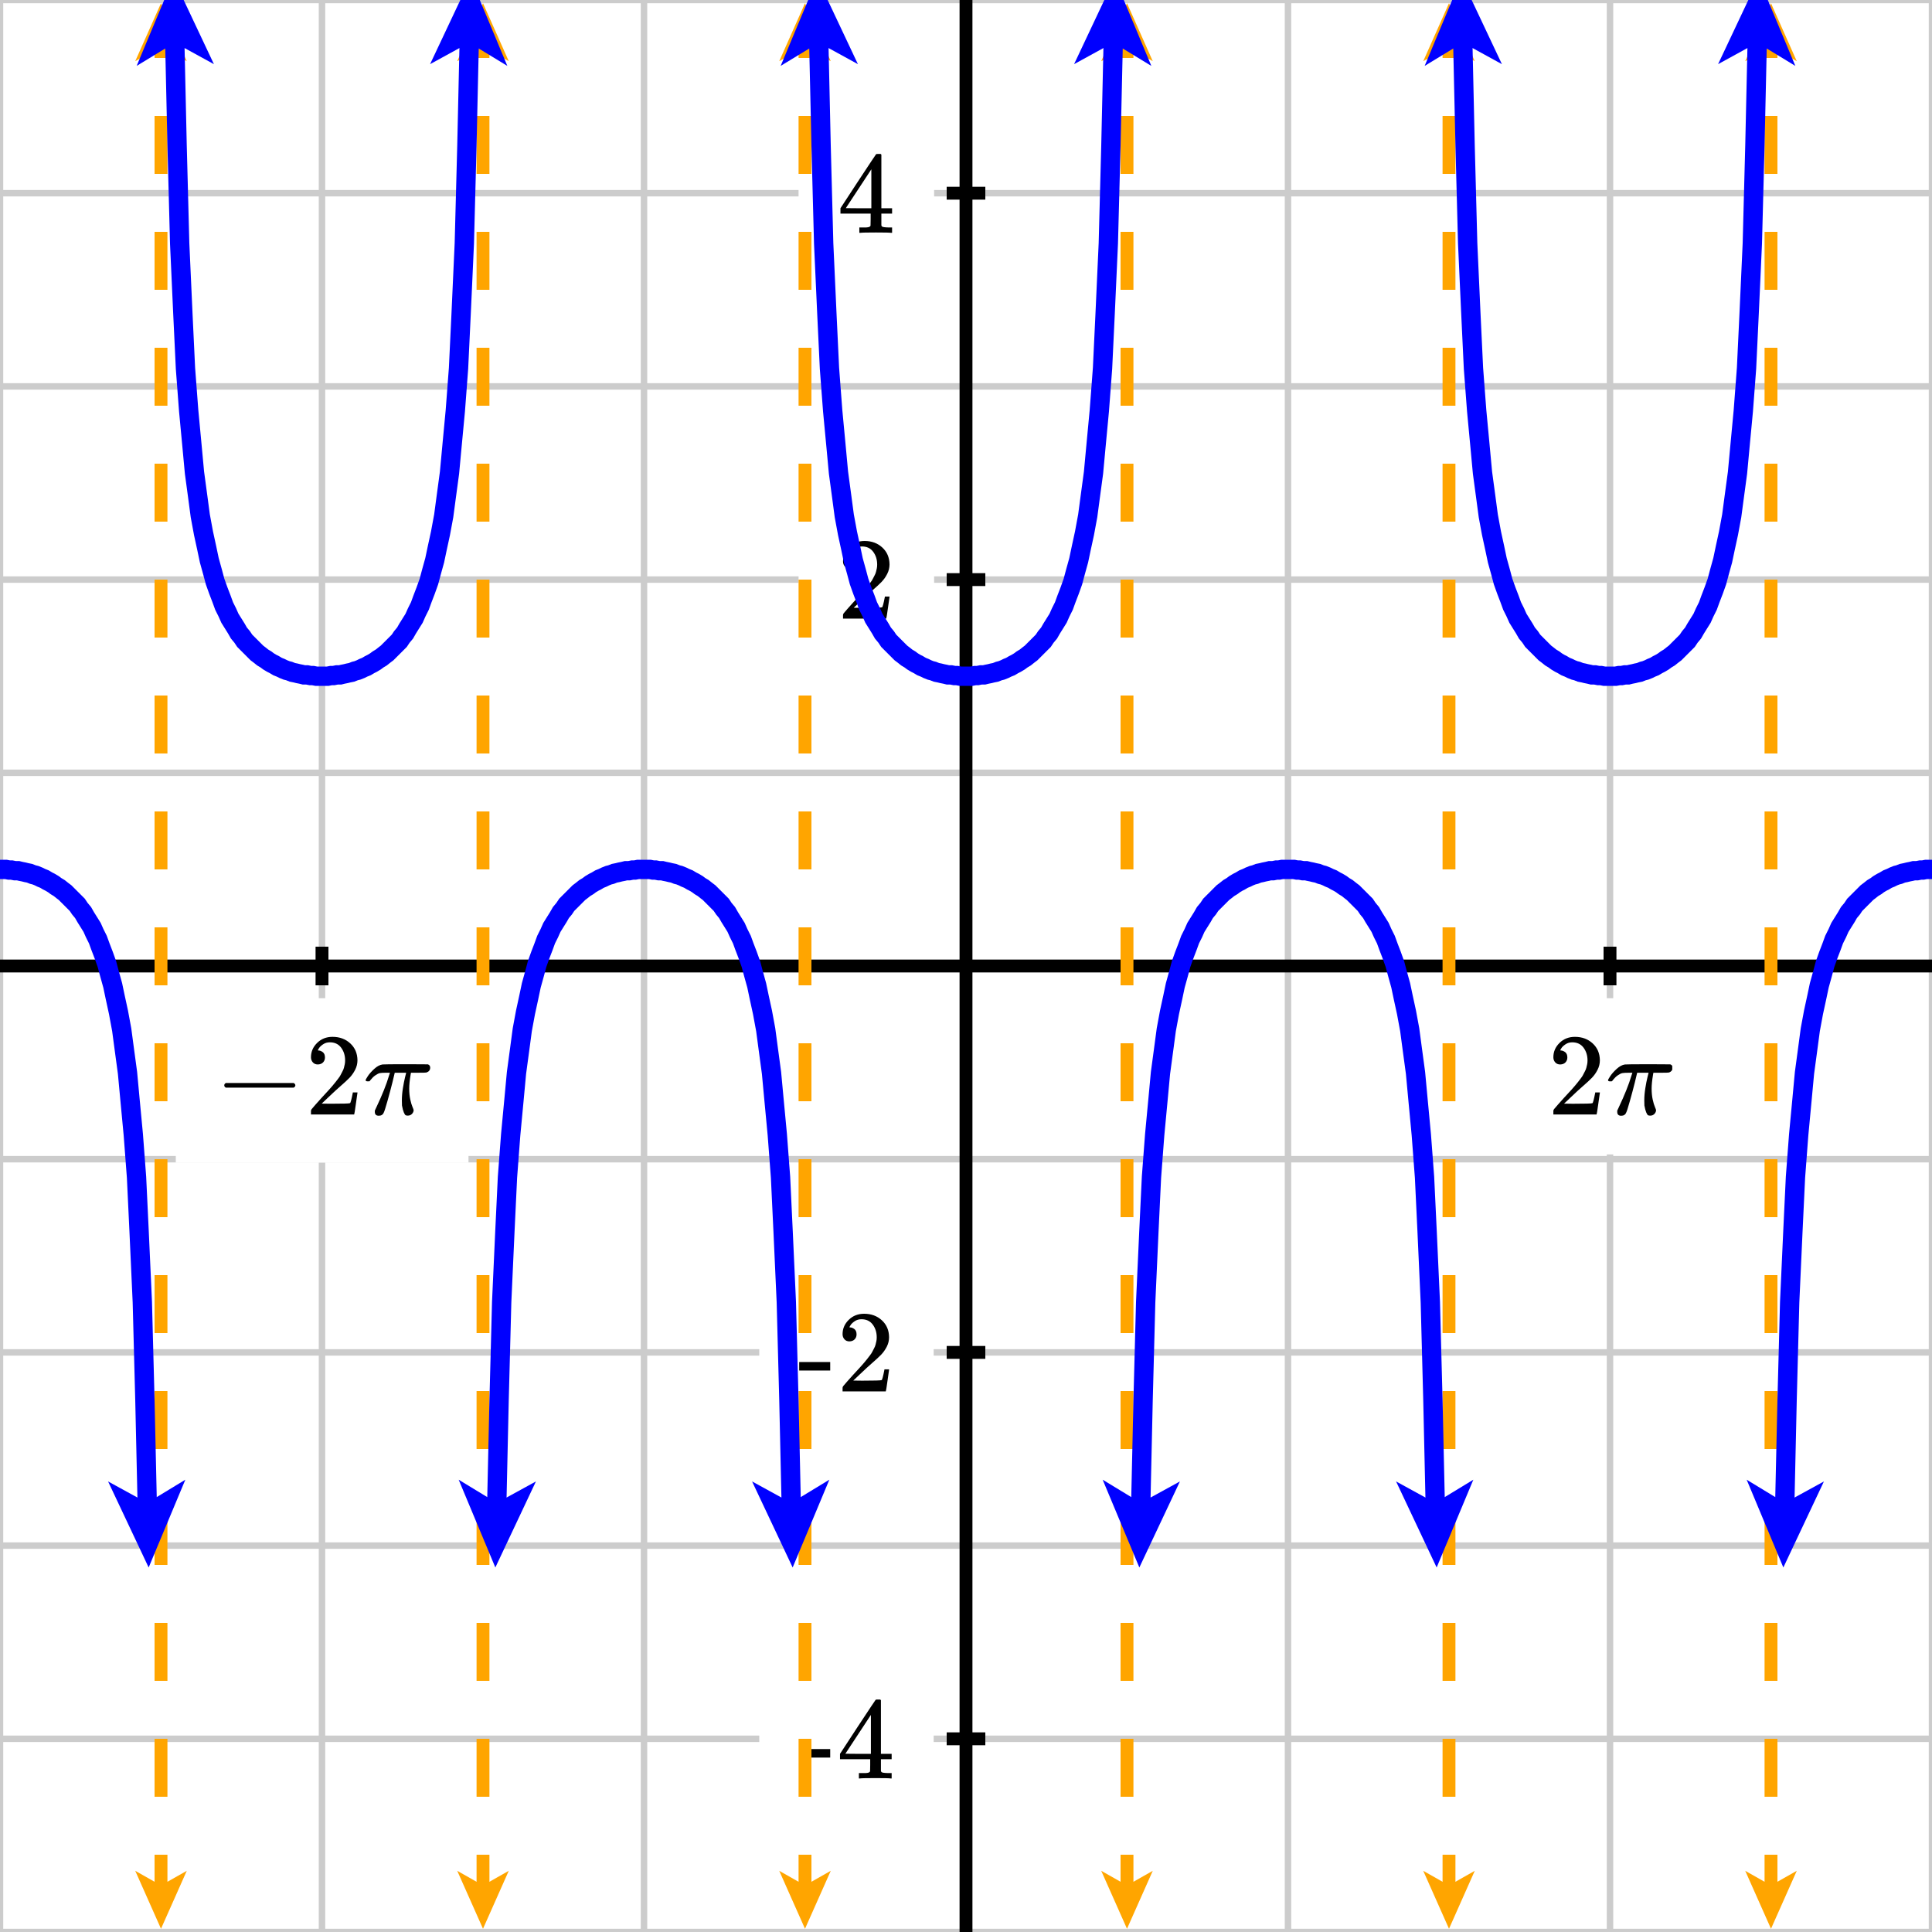 <svg xmlns="http://www.w3.org/2000/svg" id="diagram" width="300" height="300"><defs><clipPath id="clipPath-0"><rect x="0.0" y="0.0" width="300.0" height="300.0"/></clipPath><clipPath id="clipPath-1"><rect x="0.0" y="0.0" width="300.0" height="300.0"/></clipPath><marker id="arrow-head-end-2_None_24_60-orange" markerWidth="9.0" markerHeight="8.0" markerUnits="userSpaceOnUse" orient="auto-start-reverse" refX="6.5" refY="4.0"><path d="M 9.0 4.0L 0.0 8.0L 1.7 5.0L 1.7 3.0L 0.0 0.0Z" fill="orange" stroke="none"/></marker><marker id="arrow-head-end-2_None_24_60-orange-outline" markerWidth="13.0" markerHeight="12.0" markerUnits="userSpaceOnUse" orient="auto-start-reverse" refX="8.5" refY="6.0"><path d="M 11.8 7.8 L 2.8 11.8 A 2 2 0 0 1 0.0 10.0 L 0.0 2.0 A 2 2 0 0 1 2.8 0.2 L 11.8 4.2 A 2 2 0 0 1 11.8 7.8 Z" fill="white" stroke="none"/></marker><marker id="arrow-head-end-3_None_24_60-blue" markerWidth="13.5" markerHeight="12.0" markerUnits="userSpaceOnUse" orient="auto-start-reverse" refX="9.8" refY="6.0"><path d="M 13.5 6.0L 0.0 12.0L 2.6 7.5L 2.6 4.5L 0.0 0.0Z" fill="blue" stroke="none"/></marker><marker id="arrow-head-end-3_None_24_60-blue-outline" markerWidth="17.5" markerHeight="16.0" markerUnits="userSpaceOnUse" orient="auto-start-reverse" refX="11.8" refY="8.0"><path d="M 16.3 9.8 L 2.8 15.8 A 2 2 0 0 1 0.0 14.0 L 0.0 2.0 A 2 2 0 0 1 2.8 0.2 L 16.3 6.2 A 2 2 0 0 1 16.3 9.8 Z" fill="white" stroke="none"/></marker></defs><g id="grid-axes"><g id="grid" stroke="#ccc" stroke-width="1"><line id="line-0" x1="0.0" y1="300.0" x2="0.0" y2="0.0"/><line id="line-1" x1="50.0" y1="300.0" x2="50.0" y2="0.0"/><line id="line-2" x1="100.0" y1="300.0" x2="100.0" y2="0.0"/><line id="line-3" x1="150.0" y1="300.0" x2="150.0" y2="0.0"/><line id="line-4" x1="200.0" y1="300.0" x2="200.0" y2="0.0"/><line id="line-5" x1="250.0" y1="300.0" x2="250.0" y2="0.0"/><line id="line-6" x1="300.0" y1="300.0" x2="300.0" y2="0.0"/><line id="line-7" x1="0.0" y1="300.0" x2="300.0" y2="300.0"/><line id="line-8" x1="0.0" y1="270.0" x2="300.0" y2="270.0"/><line id="line-9" x1="0.0" y1="240.0" x2="300.0" y2="240.0"/><line id="line-10" x1="0.0" y1="210.0" x2="300.0" y2="210.0"/><line id="line-11" x1="0.0" y1="180.0" x2="300.0" y2="180.0"/><line id="line-12" x1="0.0" y1="150.0" x2="300.0" y2="150.0"/><line id="line-13" x1="0.0" y1="120.0" x2="300.0" y2="120.0"/><line id="line-14" x1="0.0" y1="90.0" x2="300.0" y2="90.0"/><line id="line-15" x1="0.0" y1="60.0" x2="300.0" y2="60.0"/><line id="line-16" x1="0.0" y1="30.0" x2="300.0" y2="30.0"/><line id="line-17" x1="0.0" y1="0.0" x2="300.0" y2="0.0"/></g><g id="axes" stroke="black" stroke-width="2"><line id="line-18" x1="0.0" y1="150.0" x2="300.0" y2="150.0" stroke="black" stroke-width="2"/><g><line id="line-19" x1="50.0" y1="153.0" x2="50.0" y2="147.0"/><line id="line-20" x1="250.0" y1="153.0" x2="250.0" y2="147.0"/></g><line id="line-21" x1="150.0" y1="300.0" x2="150.0" y2="0.0" stroke="black" stroke-width="2"/><g><line id="line-22" x1="147.0" y1="270.0" x2="153.0" y2="270.0"/><line id="line-23" x1="147.0" y1="210.0" x2="153.0" y2="210.0"/><line id="line-24" x1="147.0" y1="90.0" x2="153.0" y2="90.0"/><line id="line-25" x1="147.0" y1="30.0" x2="153.0" y2="30.0"/></g></g><g id="label-0" transform="translate(50.0,161.0) translate(-16.7,-0.0)"><rect x="-6" y="-6" width="45.448" height="25.536" stroke="none" fill="white"/><g id="g-2"><svg xmlns:xlink="http://www.w3.org/1999/xlink" style="vertical-align: -1.488px" width="33.448px" height="13.536px" role="img" focusable="false" viewBox="0 -666 1848 748" x="0.0" y="0.0"><defs><path id="MJX-2862-TEX-N-2212" d="M84 237T84 250T98 270H679Q694 262 694 250T679 230H98Q84 237 84 250Z"/><path id="MJX-2862-TEX-N-32" d="M109 429Q82 429 66 447T50 491Q50 562 103 614T235 666Q326 666 387 610T449 465Q449 422 429 383T381 315T301 241Q265 210 201 149L142 93L218 92Q375 92 385 97Q392 99 409 186V189H449V186Q448 183 436 95T421 3V0H50V19V31Q50 38 56 46T86 81Q115 113 136 137Q145 147 170 174T204 211T233 244T261 278T284 308T305 340T320 369T333 401T340 431T343 464Q343 527 309 573T212 619Q179 619 154 602T119 569T109 550Q109 549 114 549Q132 549 151 535T170 489Q170 464 154 447T109 429Z"/><path id="MJX-2862-TEX-I-1D70B" d="M132 -11Q98 -11 98 22V33L111 61Q186 219 220 334L228 358H196Q158 358 142 355T103 336Q92 329 81 318T62 297T53 285Q51 284 38 284Q19 284 19 294Q19 300 38 329T93 391T164 429Q171 431 389 431Q549 431 553 430Q573 423 573 402Q573 371 541 360Q535 358 472 358H408L405 341Q393 269 393 222Q393 170 402 129T421 65T431 37Q431 20 417 5T381 -10Q370 -10 363 -7T347 17T331 77Q330 86 330 121Q330 170 339 226T357 318T367 358H269L268 354Q268 351 249 275T206 114T175 17Q164 -11 132 -11Z"/></defs><g stroke="currentColor" fill="currentColor" stroke-width="0" transform="scale(1,-1)"><g data-mml-node="math"><g data-mml-node="mo"><use data-c="2212" xlink:href="#MJX-2862-TEX-N-2212"/></g><g data-mml-node="mn" transform="translate(778,0)"><use data-c="32" xlink:href="#MJX-2862-TEX-N-32"/></g><g data-mml-node="mi" transform="translate(1278,0)"><use data-c="1D70B" xlink:href="#MJX-2862-TEX-I-1D70B"/></g></g></g></svg></g></g><g id="label-1" transform="translate(250.0,161.0) translate(-9.7,-0.0)"><rect x="-6" y="-6" width="31.368" height="24.256" stroke="none" fill="white"/><g id="g-3"><svg xmlns:xlink="http://www.w3.org/1999/xlink" style="vertical-align: -0.200px" width="19.368px" height="12.256px" role="img" focusable="false" viewBox="0 -666 1070 677" x="0.0" y="0.0"><defs><path id="MJX-2863-TEX-N-32" d="M109 429Q82 429 66 447T50 491Q50 562 103 614T235 666Q326 666 387 610T449 465Q449 422 429 383T381 315T301 241Q265 210 201 149L142 93L218 92Q375 92 385 97Q392 99 409 186V189H449V186Q448 183 436 95T421 3V0H50V19V31Q50 38 56 46T86 81Q115 113 136 137Q145 147 170 174T204 211T233 244T261 278T284 308T305 340T320 369T333 401T340 431T343 464Q343 527 309 573T212 619Q179 619 154 602T119 569T109 550Q109 549 114 549Q132 549 151 535T170 489Q170 464 154 447T109 429Z"/><path id="MJX-2863-TEX-I-1D70B" d="M132 -11Q98 -11 98 22V33L111 61Q186 219 220 334L228 358H196Q158 358 142 355T103 336Q92 329 81 318T62 297T53 285Q51 284 38 284Q19 284 19 294Q19 300 38 329T93 391T164 429Q171 431 389 431Q549 431 553 430Q573 423 573 402Q573 371 541 360Q535 358 472 358H408L405 341Q393 269 393 222Q393 170 402 129T421 65T431 37Q431 20 417 5T381 -10Q370 -10 363 -7T347 17T331 77Q330 86 330 121Q330 170 339 226T357 318T367 358H269L268 354Q268 351 249 275T206 114T175 17Q164 -11 132 -11Z"/></defs><g stroke="currentColor" fill="currentColor" stroke-width="0" transform="scale(1,-1)"><g data-mml-node="math"><g data-mml-node="mn"><use data-c="32" xlink:href="#MJX-2863-TEX-N-32"/></g><g data-mml-node="mi" transform="translate(500,0)"><use data-c="1D70B" xlink:href="#MJX-2863-TEX-I-1D70B"/></g></g></g></svg></g></g><g id="label-2" transform="translate(139.0,270.0) translate(-15.1,-6.1)"><rect x="-6" y="-6" width="27.08" height="24.256" stroke="none" fill="white"/><g id="g-4"><svg xmlns:xlink="http://www.w3.org/1999/xlink" style="vertical-align: 0.000px" width="15.080px" height="12.256px" role="img" focusable="false" viewBox="0 -677 833 677" x="0.0" y="0.0"><defs><path id="MJX-2864-TEX-N-2D" d="M11 179V252H277V179H11Z"/><path id="MJX-2864-TEX-N-34" d="M462 0Q444 3 333 3Q217 3 199 0H190V46H221Q241 46 248 46T265 48T279 53T286 61Q287 63 287 115V165H28V211L179 442Q332 674 334 675Q336 677 355 677H373L379 671V211H471V165H379V114Q379 73 379 66T385 54Q393 47 442 46H471V0H462ZM293 211V545L74 212L183 211H293Z"/></defs><g stroke="currentColor" fill="currentColor" stroke-width="0" transform="scale(1,-1)"><g data-mml-node="math"><g data-mml-node="mtext"><use data-c="2D" xlink:href="#MJX-2864-TEX-N-2D"/><use data-c="34" xlink:href="#MJX-2864-TEX-N-34" transform="translate(333,0)"/></g></g></g></svg></g></g><g id="label-3" transform="translate(139.0,210.0) translate(-15.1,-6.0)"><rect x="-6" y="-6" width="27.08" height="24.056" stroke="none" fill="white"/><g id="g-5"><svg xmlns:xlink="http://www.w3.org/1999/xlink" style="vertical-align: 0.000px" width="15.080px" height="12.056px" role="img" focusable="false" viewBox="0 -666 833 666" x="0.0" y="0.0"><defs><path id="MJX-2865-TEX-N-2D" d="M11 179V252H277V179H11Z"/><path id="MJX-2865-TEX-N-32" d="M109 429Q82 429 66 447T50 491Q50 562 103 614T235 666Q326 666 387 610T449 465Q449 422 429 383T381 315T301 241Q265 210 201 149L142 93L218 92Q375 92 385 97Q392 99 409 186V189H449V186Q448 183 436 95T421 3V0H50V19V31Q50 38 56 46T86 81Q115 113 136 137Q145 147 170 174T204 211T233 244T261 278T284 308T305 340T320 369T333 401T340 431T343 464Q343 527 309 573T212 619Q179 619 154 602T119 569T109 550Q109 549 114 549Q132 549 151 535T170 489Q170 464 154 447T109 429Z"/></defs><g stroke="currentColor" fill="currentColor" stroke-width="0" transform="scale(1,-1)"><g data-mml-node="math"><g data-mml-node="mtext"><use data-c="2D" xlink:href="#MJX-2865-TEX-N-2D"/><use data-c="32" xlink:href="#MJX-2865-TEX-N-32" transform="translate(333,0)"/></g></g></g></svg></g></g><g id="label-4" transform="translate(139.0,90.0) translate(-9.0,-6.0)"><rect x="-6" y="-6" width="21.048" height="24.056" stroke="none" fill="white"/><g id="g-6"><svg xmlns:xlink="http://www.w3.org/1999/xlink" style="vertical-align: 0.000px" width="9.048px" height="12.056px" role="img" focusable="false" viewBox="0 -666 500 666" x="0.0" y="0.0"><defs><path id="MJX-2866-TEX-N-32" d="M109 429Q82 429 66 447T50 491Q50 562 103 614T235 666Q326 666 387 610T449 465Q449 422 429 383T381 315T301 241Q265 210 201 149L142 93L218 92Q375 92 385 97Q392 99 409 186V189H449V186Q448 183 436 95T421 3V0H50V19V31Q50 38 56 46T86 81Q115 113 136 137Q145 147 170 174T204 211T233 244T261 278T284 308T305 340T320 369T333 401T340 431T343 464Q343 527 309 573T212 619Q179 619 154 602T119 569T109 550Q109 549 114 549Q132 549 151 535T170 489Q170 464 154 447T109 429Z"/></defs><g stroke="currentColor" fill="currentColor" stroke-width="0" transform="scale(1,-1)"><g data-mml-node="math"><g data-mml-node="mtext"><use data-c="32" xlink:href="#MJX-2866-TEX-N-32"/></g></g></g></svg></g></g><g id="label-5" transform="translate(139.0,30.0) translate(-9.0,-6.1)"><rect x="-6" y="-6" width="21.048" height="24.256" stroke="none" fill="white"/><g id="g-7"><svg xmlns:xlink="http://www.w3.org/1999/xlink" style="vertical-align: 0.000px" width="9.048px" height="12.256px" role="img" focusable="false" viewBox="0 -677 500 677" x="0.0" y="0.0"><defs><path id="MJX-2867-TEX-N-34" d="M462 0Q444 3 333 3Q217 3 199 0H190V46H221Q241 46 248 46T265 48T279 53T286 61Q287 63 287 115V165H28V211L179 442Q332 674 334 675Q336 677 355 677H373L379 671V211H471V165H379V114Q379 73 379 66T385 54Q393 47 442 46H471V0H462ZM293 211V545L74 212L183 211H293Z"/></defs><g stroke="currentColor" fill="currentColor" stroke-width="0" transform="scale(1,-1)"><g data-mml-node="math"><g data-mml-node="mtext"><use data-c="34" xlink:href="#MJX-2867-TEX-N-34"/></g></g></g></svg></g></g></g><g id="g-0"><line id="line-26-k=-3" x1="25.0" y1="297.0" x2="25.0" y2="3.0" stroke="orange" stroke-width="2" stroke-dasharray="9 9" fill="none" marker-end="url(#arrow-head-end-2_None_24_60-orange)" marker-start="url(#arrow-head-end-2_None_24_60-orange)"/><line id="line-27-k=-2" x1="75.0" y1="297.0" x2="75.0" y2="3.0" stroke="orange" stroke-width="2" stroke-dasharray="9 9" fill="none" marker-end="url(#arrow-head-end-2_None_24_60-orange)" marker-start="url(#arrow-head-end-2_None_24_60-orange)"/><line id="line-28-k=-1" x1="125.0" y1="297.0" x2="125.0" y2="3.0" stroke="orange" stroke-width="2" stroke-dasharray="9 9" fill="none" marker-end="url(#arrow-head-end-2_None_24_60-orange)" marker-start="url(#arrow-head-end-2_None_24_60-orange)"/><line id="line-29-k=0" x1="175.0" y1="297.0" x2="175.0" y2="3.0" stroke="orange" stroke-width="2" stroke-dasharray="9 9" fill="none" marker-end="url(#arrow-head-end-2_None_24_60-orange)" marker-start="url(#arrow-head-end-2_None_24_60-orange)"/><line id="line-30-k=1" x1="225.0" y1="297.0" x2="225.0" y2="3.0" stroke="orange" stroke-width="2" stroke-dasharray="9 9" fill="none" marker-end="url(#arrow-head-end-2_None_24_60-orange)" marker-start="url(#arrow-head-end-2_None_24_60-orange)"/><line id="line-31-k=2" x1="275.0" y1="297.0" x2="275.0" y2="3.0" stroke="orange" stroke-width="2" stroke-dasharray="9 9" fill="none" marker-end="url(#arrow-head-end-2_None_24_60-orange)" marker-start="url(#arrow-head-end-2_None_24_60-orange)"/><line id="line-32-k=3" x1="325.0" y1="297.0" x2="325.0" y2="3.0" stroke="orange" stroke-width="2" stroke-dasharray="9 9" fill="none" marker-end="url(#arrow-head-end-2_None_24_60-orange)" marker-start="url(#arrow-head-end-2_None_24_60-orange)"/></g><g id="g-1"><path id="graph-0-k=-4" stroke="blue" stroke-width="3" fill="none" d="M -23.0 239.7 L -22.5 217.4 L -22.1 202.2 L -21.6 191.2 L -21.2 182.8 L -20.7 176.2 L -20.2 170.9 L -19.8 166.6 L -19.3 162.9 L -18.9 159.9 L -18.4 157.2 L -17.9 154.9 L -17.5 153.0 L -17.0 151.2 L -16.6 149.7 L -16.1 148.3 L -15.6 147.0 L -15.2 145.9 L -14.7 144.9 L -14.3 144.0 L -13.8 143.2 L -13.3 142.4 L -12.9 141.7 L -12.4 141.1 L -12.0 140.5 L -11.5 140.0 L -11.0 139.5 L -10.6 139.1 L -10.1 138.6 L -9.7 138.3 L -9.2 137.9 L -8.7 137.6 L -8.3 137.3 L -7.8 137.0 L -7.4 136.8 L -6.9 136.5 L -6.4 136.3 L -6.0 136.1 L -5.5 135.9 L -5.1 135.8 L -4.6 135.6 L -4.1 135.5 L -3.7 135.4 L -3.2 135.3 L -2.8 135.2 L -2.3 135.2 L -1.8 135.1 L -1.4 135.1 L -0.9 135.0 L -0.5 135.0 L 0.0 135.0 L 0.5 135.0 L 0.9 135.0 L 1.4 135.1 L 1.8 135.1 L 2.3 135.2 L 2.8 135.2 L 3.2 135.3 L 3.7 135.4 L 4.1 135.5 L 4.6 135.6 L 5.1 135.8 L 5.5 135.9 L 6.0 136.1 L 6.4 136.3 L 6.9 136.5 L 7.4 136.8 L 7.8 137.0 L 8.3 137.3 L 8.7 137.6 L 9.2 137.9 L 9.7 138.3 L 10.1 138.6 L 10.6 139.1 L 11.0 139.5 L 11.5 140.0 L 12.0 140.5 L 12.4 141.1 L 12.9 141.7 L 13.3 142.4 L 13.8 143.2 L 14.3 144.0 L 14.7 144.9 L 15.2 145.9 L 15.6 147.0 L 16.1 148.3 L 16.6 149.7 L 17.0 151.2 L 17.5 153.0 L 17.9 154.9 L 18.4 157.2 L 18.9 159.9 L 19.3 162.9 L 19.8 166.6 L 20.2 170.9 L 20.7 176.2 L 21.2 182.8 L 21.6 191.2 L 22.1 202.2 L 22.5 217.4 L 23.0 239.7" marker-end="url(#arrow-head-end-3_None_24_60-blue)" marker-start="url(#arrow-head-end-3_None_24_60-blue)" clip-path="url(#clipPath-1)"/><path id="graph-1-k=-3" stroke="blue" stroke-width="3" fill="none" d="M 27.0 0.3 L 27.5 22.6 L 27.9 37.8 L 28.4 48.8 L 28.8 57.2 L 29.3 63.8 L 29.8 69.1 L 30.2 73.4 L 30.7 77.1 L 31.1 80.1 L 31.6 82.8 L 32.1 85.1 L 32.5 87.0 L 33.0 88.8 L 33.4 90.3 L 33.9 91.7 L 34.4 93.0 L 34.8 94.1 L 35.3 95.1 L 35.7 96.0 L 36.2 96.8 L 36.7 97.6 L 37.1 98.3 L 37.6 98.9 L 38.0 99.5 L 38.5 100.0 L 39.0 100.5 L 39.4 100.9 L 39.9 101.4 L 40.3 101.7 L 40.8 102.1 L 41.3 102.4 L 41.7 102.7 L 42.2 103.0 L 42.6 103.2 L 43.1 103.5 L 43.6 103.7 L 44.0 103.9 L 44.5 104.1 L 44.9 104.2 L 45.4 104.4 L 45.9 104.5 L 46.3 104.6 L 46.8 104.7 L 47.2 104.8 L 47.7 104.8 L 48.2 104.9 L 48.6 104.9 L 49.1 105.0 L 49.5 105.0 L 50.0 105.0 L 50.5 105.0 L 50.9 105.0 L 51.4 104.9 L 51.8 104.9 L 52.3 104.8 L 52.8 104.8 L 53.2 104.7 L 53.7 104.6 L 54.1 104.5 L 54.6 104.4 L 55.1 104.2 L 55.5 104.1 L 56.0 103.9 L 56.4 103.7 L 56.9 103.5 L 57.4 103.2 L 57.8 103.0 L 58.3 102.7 L 58.7 102.4 L 59.2 102.1 L 59.7 101.7 L 60.1 101.4 L 60.6 100.9 L 61.0 100.5 L 61.5 100.0 L 62.0 99.5 L 62.4 98.9 L 62.9 98.3 L 63.3 97.6 L 63.8 96.8 L 64.3 96.0 L 64.7 95.1 L 65.2 94.1 L 65.6 93.0 L 66.1 91.7 L 66.6 90.3 L 67.0 88.8 L 67.5 87.0 L 67.9 85.1 L 68.4 82.8 L 68.9 80.1 L 69.3 77.1 L 69.8 73.4 L 70.2 69.1 L 70.7 63.8 L 71.2 57.2 L 71.6 48.8 L 72.1 37.8 L 72.5 22.6 L 73.0 0.3" marker-end="url(#arrow-head-end-3_None_24_60-blue)" marker-start="url(#arrow-head-end-3_None_24_60-blue)" clip-path="url(#clipPath-1)"/><path id="graph-2-k=-2" stroke="blue" stroke-width="3" fill="none" d="M 77.0 239.7 L 77.5 217.4 L 77.9 202.2 L 78.4 191.2 L 78.8 182.8 L 79.3 176.2 L 79.8 170.9 L 80.2 166.6 L 80.7 162.9 L 81.1 159.9 L 81.6 157.2 L 82.1 154.9 L 82.5 153.0 L 83.0 151.2 L 83.4 149.7 L 83.9 148.3 L 84.4 147.0 L 84.8 145.9 L 85.3 144.9 L 85.7 144.0 L 86.2 143.2 L 86.7 142.4 L 87.1 141.7 L 87.6 141.1 L 88.0 140.5 L 88.5 140.0 L 89.0 139.5 L 89.4 139.1 L 89.9 138.6 L 90.3 138.3 L 90.8 137.9 L 91.3 137.6 L 91.7 137.3 L 92.2 137.0 L 92.6 136.8 L 93.1 136.5 L 93.6 136.3 L 94.0 136.1 L 94.5 135.9 L 94.9 135.8 L 95.4 135.6 L 95.9 135.5 L 96.3 135.4 L 96.8 135.3 L 97.2 135.2 L 97.7 135.2 L 98.2 135.1 L 98.6 135.1 L 99.1 135.0 L 99.5 135.0 L 100.0 135.0 L 100.5 135.0 L 100.9 135.0 L 101.4 135.1 L 101.8 135.1 L 102.3 135.2 L 102.8 135.2 L 103.2 135.3 L 103.7 135.4 L 104.1 135.5 L 104.6 135.6 L 105.1 135.8 L 105.5 135.9 L 106.0 136.1 L 106.4 136.3 L 106.9 136.5 L 107.4 136.8 L 107.8 137.0 L 108.3 137.3 L 108.7 137.6 L 109.2 137.9 L 109.7 138.3 L 110.1 138.6 L 110.6 139.1 L 111.0 139.5 L 111.5 140.0 L 112.0 140.5 L 112.4 141.1 L 112.9 141.7 L 113.3 142.4 L 113.8 143.2 L 114.3 144.0 L 114.7 144.9 L 115.2 145.9 L 115.6 147.0 L 116.1 148.3 L 116.6 149.7 L 117.0 151.2 L 117.5 153.0 L 117.9 154.9 L 118.4 157.2 L 118.9 159.9 L 119.3 162.9 L 119.8 166.6 L 120.2 170.9 L 120.7 176.2 L 121.2 182.8 L 121.6 191.2 L 122.1 202.2 L 122.5 217.4 L 123.0 239.7" marker-end="url(#arrow-head-end-3_None_24_60-blue)" marker-start="url(#arrow-head-end-3_None_24_60-blue)" clip-path="url(#clipPath-1)"/><path id="graph-3-k=-1" stroke="blue" stroke-width="3" fill="none" d="M 127.0 0.3 L 127.5 22.6 L 127.9 37.8 L 128.4 48.8 L 128.8 57.2 L 129.3 63.8 L 129.8 69.1 L 130.2 73.4 L 130.7 77.1 L 131.1 80.1 L 131.6 82.8 L 132.1 85.1 L 132.5 87.0 L 133.0 88.8 L 133.4 90.3 L 133.9 91.7 L 134.4 93.0 L 134.8 94.1 L 135.3 95.1 L 135.7 96.0 L 136.2 96.8 L 136.7 97.6 L 137.1 98.3 L 137.6 98.9 L 138.0 99.5 L 138.5 100.0 L 139.0 100.5 L 139.4 100.9 L 139.9 101.4 L 140.3 101.7 L 140.8 102.1 L 141.3 102.4 L 141.7 102.7 L 142.2 103.0 L 142.6 103.2 L 143.1 103.5 L 143.6 103.7 L 144.0 103.9 L 144.5 104.1 L 144.9 104.2 L 145.4 104.4 L 145.9 104.5 L 146.3 104.6 L 146.8 104.7 L 147.2 104.8 L 147.7 104.8 L 148.2 104.9 L 148.6 104.9 L 149.1 105.0 L 149.5 105.0 L 150.0 105.0 L 150.5 105.0 L 150.9 105.0 L 151.4 104.9 L 151.8 104.9 L 152.3 104.8 L 152.8 104.8 L 153.2 104.7 L 153.7 104.6 L 154.1 104.5 L 154.6 104.4 L 155.1 104.2 L 155.5 104.1 L 156.0 103.9 L 156.4 103.7 L 156.9 103.5 L 157.4 103.2 L 157.8 103.0 L 158.3 102.7 L 158.7 102.4 L 159.2 102.1 L 159.7 101.7 L 160.1 101.4 L 160.6 100.9 L 161.0 100.5 L 161.5 100.0 L 162.0 99.5 L 162.4 98.9 L 162.9 98.3 L 163.3 97.6 L 163.8 96.8 L 164.3 96.0 L 164.7 95.1 L 165.2 94.1 L 165.6 93.0 L 166.1 91.7 L 166.6 90.3 L 167.0 88.8 L 167.5 87.0 L 167.9 85.1 L 168.4 82.8 L 168.9 80.1 L 169.3 77.1 L 169.8 73.4 L 170.2 69.1 L 170.7 63.8 L 171.2 57.2 L 171.6 48.8 L 172.1 37.8 L 172.5 22.6 L 173.0 0.3" marker-end="url(#arrow-head-end-3_None_24_60-blue)" marker-start="url(#arrow-head-end-3_None_24_60-blue)" clip-path="url(#clipPath-1)"/><path id="graph-4-k=0" stroke="blue" stroke-width="3" fill="none" d="M 177.0 239.7 L 177.5 217.4 L 177.9 202.2 L 178.4 191.2 L 178.8 182.8 L 179.3 176.2 L 179.8 170.9 L 180.2 166.6 L 180.7 162.9 L 181.1 159.9 L 181.6 157.2 L 182.1 154.9 L 182.5 153.0 L 183.0 151.2 L 183.4 149.7 L 183.9 148.3 L 184.4 147.0 L 184.8 145.9 L 185.3 144.9 L 185.7 144.0 L 186.2 143.2 L 186.7 142.4 L 187.1 141.7 L 187.6 141.1 L 188.0 140.5 L 188.5 140.0 L 189.0 139.5 L 189.4 139.1 L 189.9 138.6 L 190.3 138.3 L 190.8 137.9 L 191.3 137.6 L 191.7 137.3 L 192.2 137.0 L 192.6 136.8 L 193.1 136.5 L 193.6 136.3 L 194.0 136.1 L 194.5 135.9 L 194.9 135.8 L 195.4 135.6 L 195.9 135.5 L 196.3 135.4 L 196.8 135.3 L 197.2 135.2 L 197.7 135.2 L 198.2 135.1 L 198.6 135.1 L 199.1 135.0 L 199.5 135.0 L 200.0 135.0 L 200.5 135.0 L 200.9 135.0 L 201.4 135.1 L 201.8 135.1 L 202.3 135.2 L 202.8 135.2 L 203.2 135.3 L 203.7 135.4 L 204.1 135.5 L 204.6 135.6 L 205.1 135.8 L 205.5 135.9 L 206.0 136.1 L 206.4 136.3 L 206.9 136.5 L 207.4 136.8 L 207.8 137.0 L 208.3 137.3 L 208.7 137.6 L 209.2 137.9 L 209.7 138.3 L 210.1 138.6 L 210.6 139.1 L 211.0 139.5 L 211.5 140.0 L 212.0 140.5 L 212.4 141.1 L 212.9 141.7 L 213.3 142.4 L 213.8 143.2 L 214.3 144.0 L 214.7 144.9 L 215.2 145.9 L 215.6 147.0 L 216.1 148.3 L 216.6 149.7 L 217.0 151.2 L 217.5 153.0 L 217.9 154.9 L 218.4 157.2 L 218.9 159.9 L 219.3 162.9 L 219.8 166.6 L 220.2 170.9 L 220.7 176.2 L 221.2 182.8 L 221.6 191.2 L 222.1 202.2 L 222.5 217.4 L 223.0 239.7" marker-end="url(#arrow-head-end-3_None_24_60-blue)" marker-start="url(#arrow-head-end-3_None_24_60-blue)" clip-path="url(#clipPath-1)"/><path id="graph-5-k=1" stroke="blue" stroke-width="3" fill="none" d="M 227.0 0.3 L 227.5 22.6 L 227.9 37.8 L 228.4 48.8 L 228.8 57.2 L 229.3 63.8 L 229.8 69.1 L 230.2 73.4 L 230.7 77.1 L 231.1 80.1 L 231.6 82.8 L 232.1 85.1 L 232.5 87.0 L 233.0 88.8 L 233.4 90.3 L 233.9 91.7 L 234.4 93.0 L 234.8 94.1 L 235.3 95.1 L 235.7 96.0 L 236.2 96.8 L 236.7 97.6 L 237.1 98.3 L 237.6 98.9 L 238.0 99.5 L 238.5 100.0 L 239.0 100.5 L 239.4 100.9 L 239.9 101.4 L 240.3 101.7 L 240.8 102.1 L 241.3 102.4 L 241.7 102.7 L 242.2 103.0 L 242.6 103.2 L 243.1 103.5 L 243.6 103.7 L 244.0 103.9 L 244.5 104.1 L 244.9 104.2 L 245.4 104.4 L 245.9 104.5 L 246.3 104.6 L 246.8 104.7 L 247.2 104.8 L 247.7 104.8 L 248.2 104.9 L 248.6 104.9 L 249.1 105.0 L 249.5 105.0 L 250.0 105.0 L 250.5 105.0 L 250.9 105.0 L 251.4 104.9 L 251.8 104.9 L 252.3 104.8 L 252.8 104.8 L 253.2 104.7 L 253.7 104.6 L 254.1 104.5 L 254.6 104.4 L 255.1 104.2 L 255.5 104.1 L 256.0 103.9 L 256.4 103.7 L 256.9 103.5 L 257.4 103.2 L 257.8 103.0 L 258.3 102.7 L 258.7 102.4 L 259.2 102.1 L 259.7 101.7 L 260.1 101.4 L 260.6 100.9 L 261.0 100.5 L 261.5 100.0 L 262.0 99.5 L 262.4 98.9 L 262.9 98.3 L 263.3 97.6 L 263.8 96.8 L 264.3 96.0 L 264.7 95.1 L 265.2 94.1 L 265.6 93.0 L 266.1 91.7 L 266.6 90.3 L 267.0 88.8 L 267.5 87.0 L 267.9 85.1 L 268.4 82.8 L 268.9 80.1 L 269.3 77.1 L 269.8 73.4 L 270.2 69.1 L 270.7 63.8 L 271.2 57.2 L 271.6 48.8 L 272.1 37.8 L 272.5 22.6 L 273.0 0.3" marker-end="url(#arrow-head-end-3_None_24_60-blue)" marker-start="url(#arrow-head-end-3_None_24_60-blue)" clip-path="url(#clipPath-1)"/><path id="graph-6-k=2" stroke="blue" stroke-width="3" fill="none" d="M 277.0 239.7 L 277.5 217.4 L 277.9 202.2 L 278.4 191.2 L 278.8 182.8 L 279.3 176.2 L 279.8 170.9 L 280.2 166.6 L 280.7 162.9 L 281.1 159.9 L 281.6 157.2 L 282.1 154.9 L 282.5 153.0 L 283.0 151.2 L 283.4 149.7 L 283.9 148.3 L 284.4 147.0 L 284.8 145.9 L 285.3 144.9 L 285.7 144.0 L 286.2 143.2 L 286.7 142.4 L 287.1 141.7 L 287.6 141.1 L 288.0 140.5 L 288.5 140.0 L 289.0 139.5 L 289.4 139.1 L 289.9 138.6 L 290.3 138.3 L 290.8 137.9 L 291.3 137.6 L 291.7 137.3 L 292.2 137.0 L 292.6 136.8 L 293.1 136.5 L 293.6 136.3 L 294.0 136.1 L 294.5 135.9 L 294.9 135.8 L 295.4 135.6 L 295.9 135.5 L 296.3 135.4 L 296.8 135.3 L 297.2 135.2 L 297.7 135.2 L 298.2 135.1 L 298.6 135.1 L 299.1 135.0 L 299.5 135.0 L 300.0 135.0 L 300.5 135.0 L 300.9 135.0 L 301.4 135.1 L 301.8 135.1 L 302.3 135.2 L 302.8 135.2 L 303.2 135.3 L 303.7 135.4 L 304.1 135.5 L 304.6 135.6 L 305.1 135.8 L 305.5 135.9 L 306.0 136.1 L 306.4 136.3 L 306.9 136.5 L 307.4 136.8 L 307.8 137.0 L 308.3 137.3 L 308.7 137.6 L 309.2 137.9 L 309.7 138.3 L 310.1 138.6 L 310.6 139.1 L 311.0 139.5 L 311.5 140.0 L 312.0 140.5 L 312.4 141.1 L 312.9 141.7 L 313.3 142.4 L 313.8 143.2 L 314.3 144.0 L 314.7 144.9 L 315.2 145.9 L 315.6 147.0 L 316.1 148.3 L 316.6 149.7 L 317.0 151.2 L 317.5 153.0 L 317.9 154.9 L 318.4 157.2 L 318.9 159.9 L 319.3 162.9 L 319.8 166.6 L 320.2 170.9 L 320.7 176.2 L 321.2 182.8 L 321.6 191.2 L 322.1 202.2 L 322.5 217.4 L 323.0 239.7" marker-end="url(#arrow-head-end-3_None_24_60-blue)" marker-start="url(#arrow-head-end-3_None_24_60-blue)" clip-path="url(#clipPath-1)"/><path id="graph-7-k=3" stroke="blue" stroke-width="3" fill="none" d="M 327.0 0.3 L 327.5 22.6 L 327.9 37.8 L 328.4 48.8 L 328.8 57.2 L 329.3 63.8 L 329.8 69.1 L 330.2 73.4 L 330.7 77.1 L 331.1 80.1 L 331.6 82.8 L 332.1 85.1 L 332.5 87.0 L 333.0 88.8 L 333.4 90.3 L 333.9 91.7 L 334.4 93.0 L 334.8 94.1 L 335.3 95.1 L 335.7 96.0 L 336.2 96.8 L 336.7 97.6 L 337.1 98.3 L 337.6 98.9 L 338.0 99.5 L 338.5 100.0 L 339.0 100.5 L 339.4 100.9 L 339.9 101.4 L 340.3 101.7 L 340.8 102.1 L 341.3 102.4 L 341.7 102.7 L 342.2 103.0 L 342.6 103.2 L 343.1 103.5 L 343.6 103.7 L 344.0 103.9 L 344.5 104.1 L 344.9 104.2 L 345.4 104.4 L 345.9 104.5 L 346.3 104.6 L 346.8 104.7 L 347.2 104.8 L 347.7 104.8 L 348.2 104.9 L 348.6 104.9 L 349.1 105.0 L 349.5 105.0 L 350.0 105.0 L 350.5 105.0 L 350.9 105.0 L 351.4 104.9 L 351.8 104.9 L 352.3 104.8 L 352.8 104.8 L 353.2 104.7 L 353.7 104.6 L 354.1 104.5 L 354.6 104.4 L 355.1 104.2 L 355.5 104.1 L 356.0 103.9 L 356.4 103.7 L 356.9 103.5 L 357.4 103.2 L 357.8 103.0 L 358.3 102.7 L 358.7 102.4 L 359.2 102.1 L 359.7 101.7 L 360.1 101.4 L 360.6 100.9 L 361.0 100.5 L 361.5 100.0 L 362.0 99.5 L 362.4 98.9 L 362.9 98.3 L 363.3 97.6 L 363.8 96.8 L 364.3 96.0 L 364.7 95.1 L 365.2 94.1 L 365.6 93.0 L 366.1 91.7 L 366.6 90.3 L 367.0 88.8 L 367.5 87.0 L 367.9 85.1 L 368.4 82.8 L 368.9 80.1 L 369.3 77.1 L 369.8 73.4 L 370.2 69.1 L 370.7 63.8 L 371.2 57.2 L 371.6 48.8 L 372.1 37.8 L 372.5 22.6 L 373.0 0.3" marker-end="url(#arrow-head-end-3_None_24_60-blue)" marker-start="url(#arrow-head-end-3_None_24_60-blue)" clip-path="url(#clipPath-1)"/></g></svg>